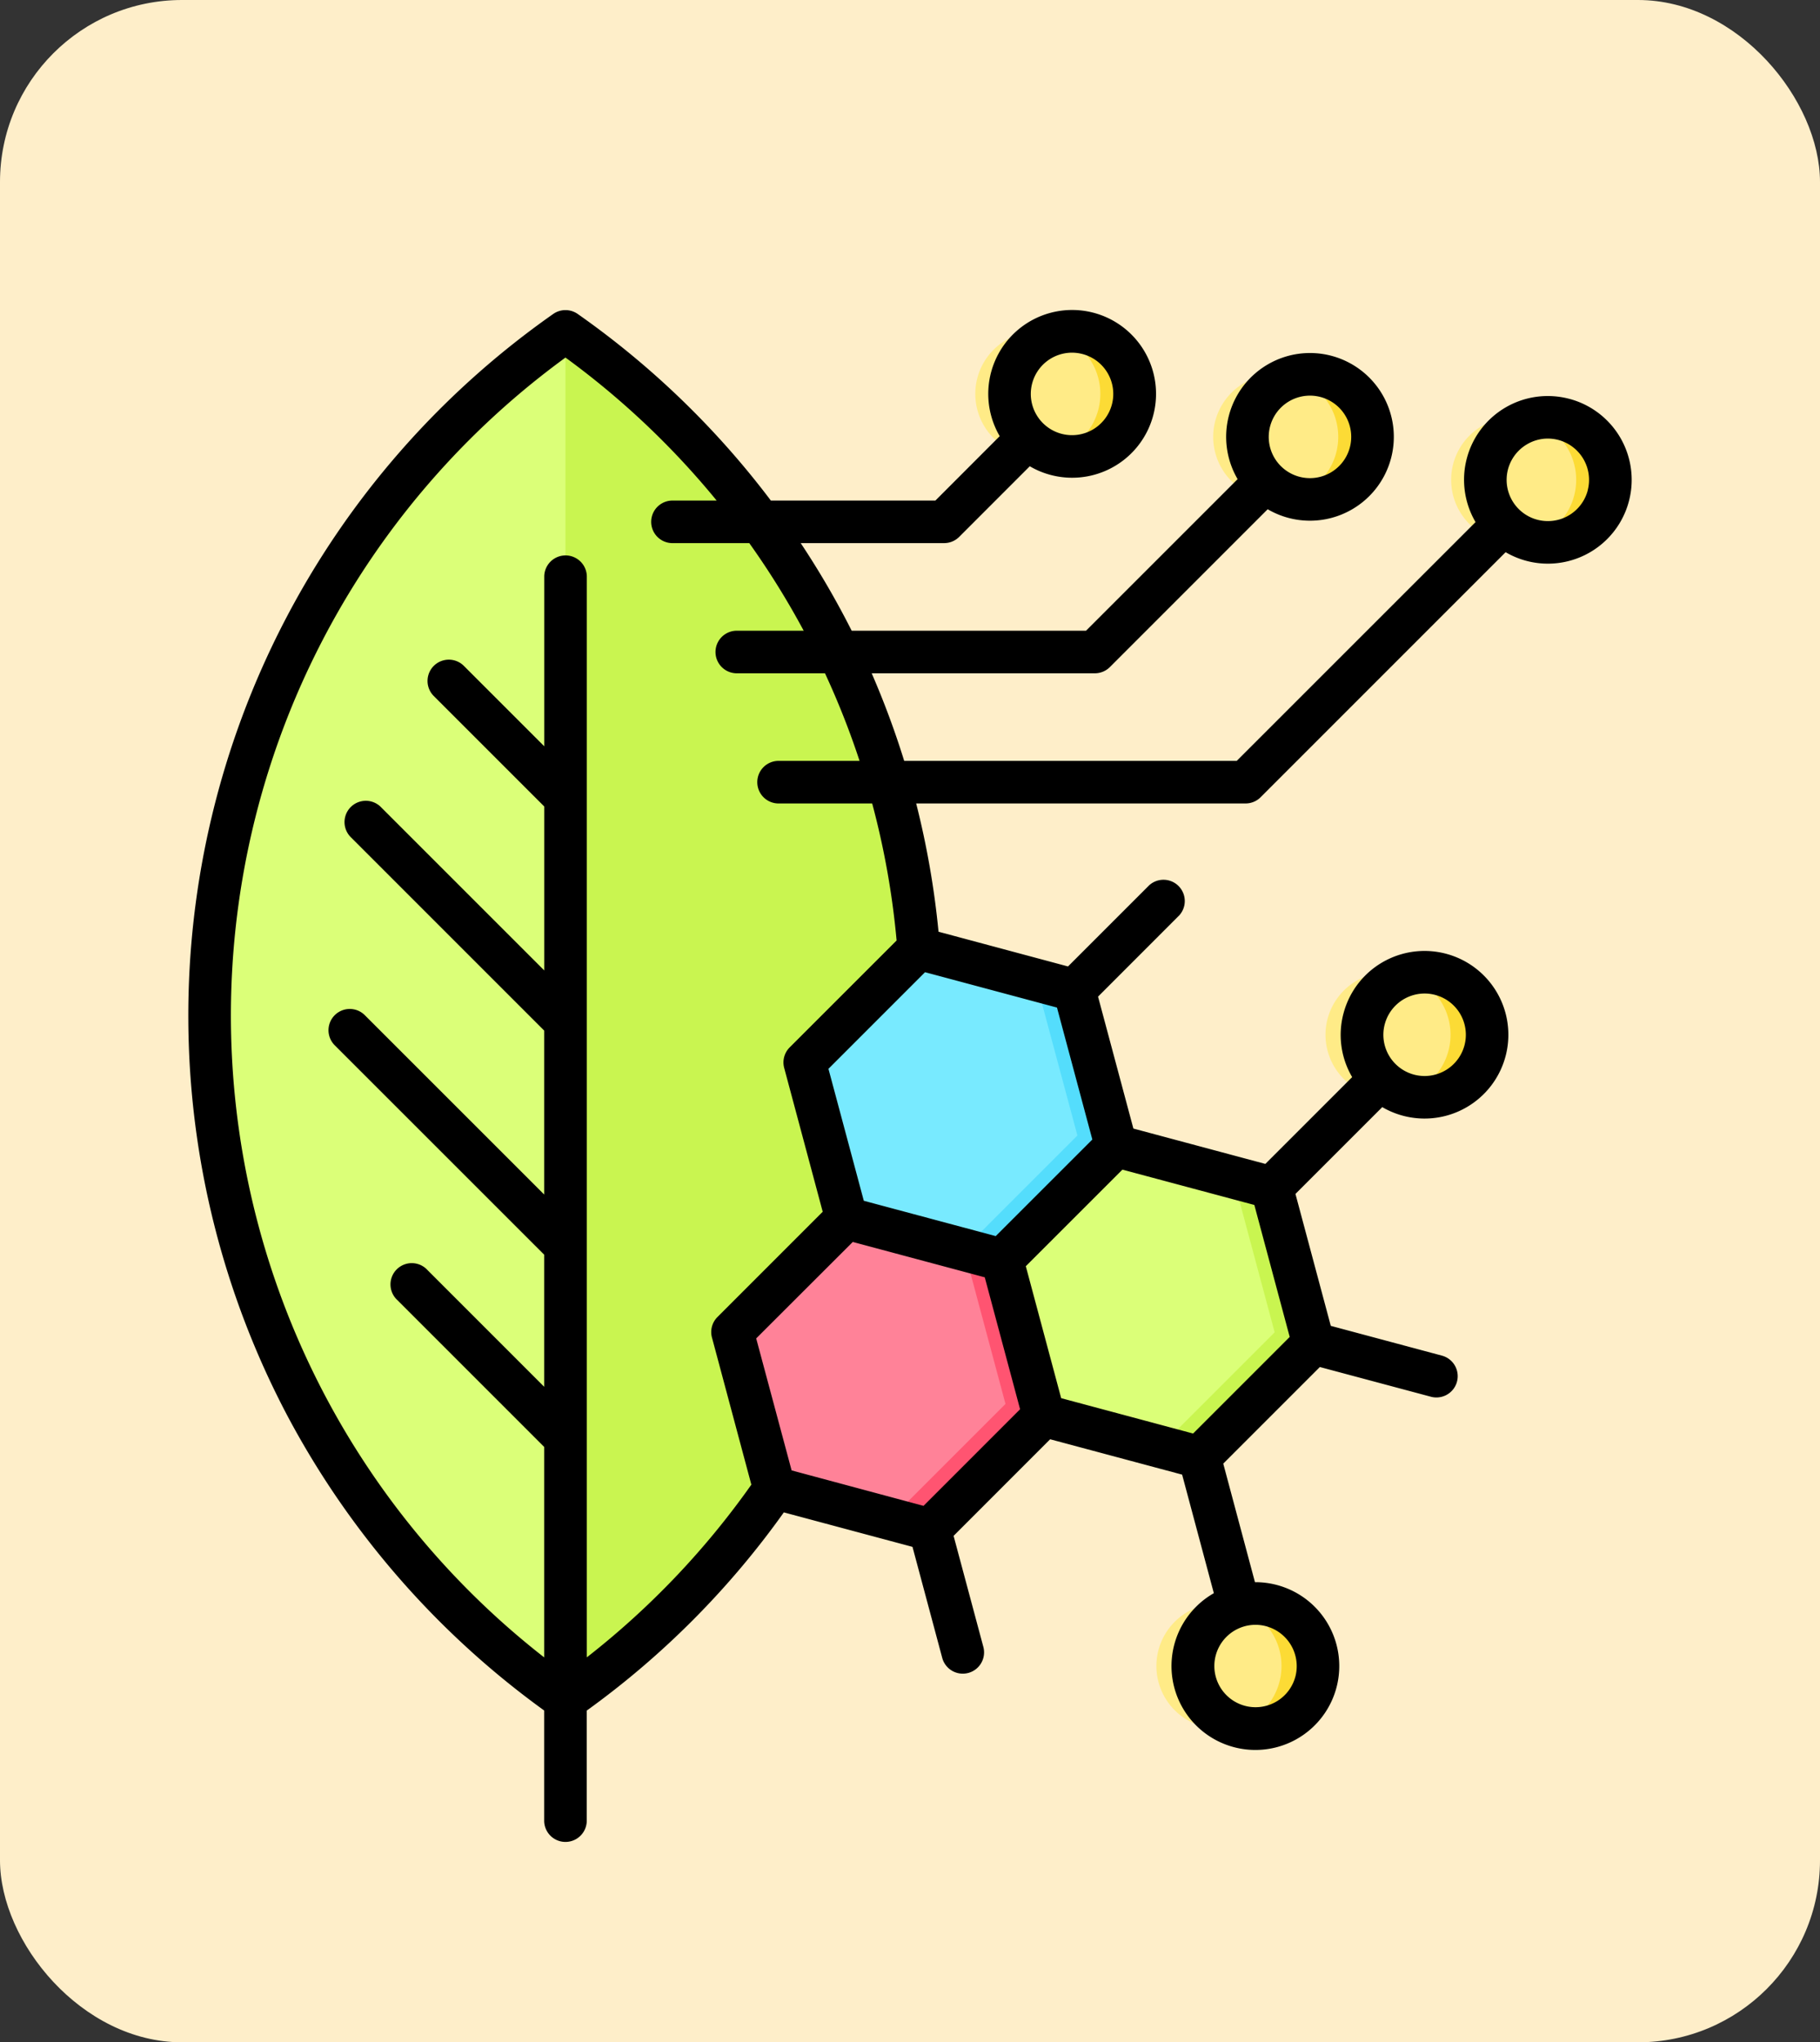 <svg xmlns="http://www.w3.org/2000/svg" width="100" height="112.217" viewBox="0 0 100 112.217">
  <rect x="0" y="0" width="100" height="112.217" fill="#333333" stroke="none"/>
  <g id="Grupo_1112502" data-name="Grupo 1112502" transform="translate(-193.051 -910.779)">
    <rect id="Rectángulo_402721" data-name="Rectángulo 402721" width="100" height="112.217" rx="10" transform="translate(193.051 910.779)" fill="#feeec9"/>
    <g id="Grupo_1112133" data-name="Grupo 1112133" transform="translate(184.746 923.82)">
      <path id="Trazado_903409" data-name="Trazado 903409" d="M45.231,11.076a45.9,45.9,0,0,1,0,75.157,45.9,45.9,0,0,1,0-75.157Z" transform="translate(-5.857 -5.896)" fill="#dbff78" fill-rule="evenodd"/>
      <path id="Trazado_903410" data-name="Trazado 903410" d="M142.685,11.076a45.9,45.9,0,0,1,0,75.157Z" transform="translate(-103.311 -5.896)" fill="#c9f550" fill-rule="evenodd"/>
      <path id="Trazado_903411" data-name="Trazado 903411" d="M411.423,226.1a3.435,3.435,0,1,1-2.429-4.207A3.435,3.435,0,0,1,411.423,226.1Z" transform="translate(-321.527 -181.392)" fill="#fcdb35" fill-rule="evenodd"/>
      <circle id="Elipse_12047" data-name="Elipse 12047" cx="3.437" cy="3.437" r="3.437" transform="matrix(0.795, -0.606, 0.606, 0.795, 72.435, 77.844)" fill="#fcdb35"/>
      <g id="Grupo_1112132" data-name="Grupo 1112132" transform="translate(18.652 3.997)">
        <path id="Trazado_903412" data-name="Trazado 903412" d="M407.1,229.243a3.435,3.435,0,1,1,2.315-2.4,3.435,3.435,0,0,1-2.315,2.4Z" transform="translate(-340.178 -186.139)" fill="#ffeb87" fill-rule="evenodd"/>
        <path id="Trazado_903413" data-name="Trazado 903413" d="M351.469,436.841a3.437,3.437,0,1,1,2.317-2.4A3.437,3.437,0,0,1,351.469,436.841Z" transform="translate(-293.837 -359.051)" fill="#ffeb87" fill-rule="evenodd"/>
        <path id="Trazado_903414" data-name="Trazado 903414" d="M373.72,29.46a3.435,3.435,0,1,1-2.429-4.207A3.435,3.435,0,0,1,373.72,29.46Z" transform="translate(-308.774 -21.604)" fill="#fcdb35" fill-rule="evenodd"/>
        <path id="Trazado_903415" data-name="Trazado 903415" d="M295.476,15.328a3.435,3.435,0,1,1-2.429-4.207,3.435,3.435,0,0,1,2.429,4.207Z" transform="translate(-243.602 -9.833)" fill="#fcdb35" fill-rule="evenodd"/>
        <path id="Trazado_903416" data-name="Trazado 903416" d="M451.964,43.592a3.435,3.435,0,1,1-2.429-4.207,3.435,3.435,0,0,1,2.429,4.207Z" transform="translate(-373.947 -33.375)" fill="#fcdb35" fill-rule="evenodd"/>
        <path id="Trazado_903417" data-name="Trazado 903417" d="M369.464,32.533a3.435,3.435,0,1,1,2.377-2.415,3.435,3.435,0,0,1-2.377,2.415Z" transform="translate(-308.775 -22.262)" fill="#ffeb87" fill-rule="evenodd"/>
        <path id="Trazado_903418" data-name="Trazado 903418" d="M291.219,18.4a3.435,3.435,0,1,1,2.377-2.415,3.435,3.435,0,0,1-2.377,2.415Z" transform="translate(-243.602 -10.491)" fill="#ffeb87" fill-rule="evenodd"/>
        <path id="Trazado_903419" data-name="Trazado 903419" d="M447.707,46.665a3.435,3.435,0,1,1,2.378-2.415,3.435,3.435,0,0,1-2.378,2.415Z" transform="translate(-373.946 -34.033)" fill="#ffeb87" fill-rule="evenodd"/>
        <path id="Trazado_903420" data-name="Trazado 903420" d="M227.808,214.161l8.52,2.283,2.283,8.52-6.237,6.237-8.52-2.283-2.283-8.52Z" transform="translate(-187.67 -179.05)" fill="#78eaff" fill-rule="evenodd"/>
        <path id="Trazado_903421" data-name="Trazado 903421" d="M275.843,239.818l-2.09-.56,6.233-6.233L277.7,224.51l2.09.56,2.281,8.514Z" transform="translate(-231.134 -187.67)" fill="#54ddfc" fill-rule="evenodd"/>
        <path id="Trazado_903422" data-name="Trazado 903422" d="M204.155,302.434l8.52,2.283,2.283,8.52-6.237,6.237-8.52-2.283-2.283-8.52Z" transform="translate(-167.969 -252.575)" fill="#ff8298" fill-rule="evenodd"/>
        <path id="Trazado_903423" data-name="Trazado 903423" d="M252.191,328.091l-2.09-.56,6.233-6.233-2.281-8.514,2.09.56,2.281,8.514Z" transform="translate(-211.434 -261.195)" fill="#ff5471" fill-rule="evenodd"/>
        <path id="Trazado_903424" data-name="Trazado 903424" d="M292.676,278.88l8.52,2.283,2.283,8.52-6.237,6.237-8.52-2.283-2.283-8.52Z" transform="translate(-241.701 -232.956)" fill="#dbff78" fill-rule="evenodd"/>
        <path id="Trazado_903425" data-name="Trazado 903425" d="M340.711,304.537l-2.09-.56,6.233-6.233-2.281-8.514,2.09.56,2.281,8.514Z" transform="translate(-285.165 -241.576)" fill="#c9f550" fill-rule="evenodd"/>
        <path id="Trazado_903426" data-name="Trazado 903426" d="M95.542,13.911a2.266,2.266,0,1,1-3.321-2.548,2.245,2.245,0,0,1,1.129-.306,2.308,2.308,0,0,1,.589.078,2.27,2.27,0,0,1,1.6,2.775ZM57.568,38.636,51.693,44.51a1.168,1.168,0,0,0-.3,1.13l2.116,7.9-5.784,5.786a1.163,1.163,0,0,0-.3,1.129l2.163,8.08a44.833,44.833,0,0,1-9.04,9.489V18.613a1.17,1.17,0,0,0-2.339,0v9.351l-4.439-4.439a1.17,1.17,0,0,0-1.654,1.654l6.093,6.093v9.008l-9-9a1.17,1.17,0,0,0-1.654,1.654L38.206,43.586v9.008l-9.869-9.867a1.169,1.169,0,0,0-1.654,1.652L38.206,55.9v7.258L31.8,56.751A1.17,1.17,0,1,0,30.144,58.4l8.062,8.063V78.027a44.738,44.738,0,0,1,1.17-71.421,45.016,45.016,0,0,1,8.306,7.857H45.254a1.169,1.169,0,1,0,0,2.339h4.221a44.662,44.662,0,0,1,2.989,4.813H48.754a1.17,1.17,0,0,0,0,2.339h4.88a44.428,44.428,0,0,1,1.9,4.813H51.118a1.17,1.17,0,1,0,0,2.339h5.109a44.673,44.673,0,0,1,1.342,7.53Zm21.6,21.782-5.308,5.308-7.249-1.943-1.943-7.251,5.308-5.306,7.249,1.941ZM84.392,43.23a2.268,2.268,0,0,1,2.189-1.681,2.223,2.223,0,0,1,.586.078,2.266,2.266,0,1,1-2.775,1.6ZM59.131,40.378l-5.307,5.308,1.943,7.251,7.249,1.941,5.308-5.306-1.943-7.251ZM59.048,69.7l5.306-5.308-1.941-7.249L55.161,55.2,49.854,60.5,51.8,67.752Zm20.429,9.391a2.264,2.264,0,1,1-2.193-2.855,2.273,2.273,0,0,1,2.194,2.855ZM65.02,8.017a2.265,2.265,0,0,1,2.185-1.68,2.309,2.309,0,0,1,.59.078,2.266,2.266,0,1,1-2.775,1.6Zm13.073,2.361a2.266,2.266,0,1,1,3.322,2.548,2.265,2.265,0,0,1-3.322-2.548Zm16.451-1.5a4.6,4.6,0,0,0-5.165,6.768L76.257,28.767H57.986A46.963,46.963,0,0,0,56.2,23.954H68.462a1.172,1.172,0,0,0,.827-.343l8.669-8.671a4.6,4.6,0,0,0,4.626.012,4.606,4.606,0,1,0-6.29-1.686.127.127,0,0,0,.011.02l-8.328,8.328H55.1a46.729,46.729,0,0,0-2.8-4.813H60.18a1.17,1.17,0,0,0,.827-.342l3.879-3.881a4.548,4.548,0,0,0,1.131.473,4.609,4.609,0,1,0-2.783-2.127L59.7,14.463h-9.04A47.377,47.377,0,0,0,40.047,4.21a1.172,1.172,0,0,0-1.345,0A47.1,47.1,0,0,0,24.132,64.818,47.477,47.477,0,0,0,38.205,80.945V87.03a1.17,1.17,0,0,0,2.339,0V80.949A47.137,47.137,0,0,0,51.373,70.059l7.069,1.895,1.634,6.1a1.169,1.169,0,1,0,2.259-.606L60.7,71.349l5.306-5.308,7.251,1.943L75,74.5l-.02.01a4.609,4.609,0,1,0,2.279-.616L75.517,67.38l5.308-5.308,6.1,1.632a1.129,1.129,0,0,0,.3.04,1.169,1.169,0,0,0,.3-2.3l-6.1-1.634-1.941-7.249,4.77-4.77a4.605,4.605,0,1,0-2.125-5.169,4.577,4.577,0,0,0,.459,3.5.229.229,0,0,1,.012.02l-4.77,4.77-7.251-1.943-1.942-7.249L73.1,37.254A1.17,1.17,0,0,0,71.449,35.6l-4.462,4.462-7.115-1.908a46.978,46.978,0,0,0-1.228-7.048h18.1a1.169,1.169,0,0,0,.827-.343L91.032,17.3a4.592,4.592,0,0,0,2.32.63,4.605,4.605,0,0,0,1.193-9.053Z" transform="translate(-18.652 -3.997)" fill-rule="evenodd"/>
      </g>
    </g>
  </g>
</svg>
